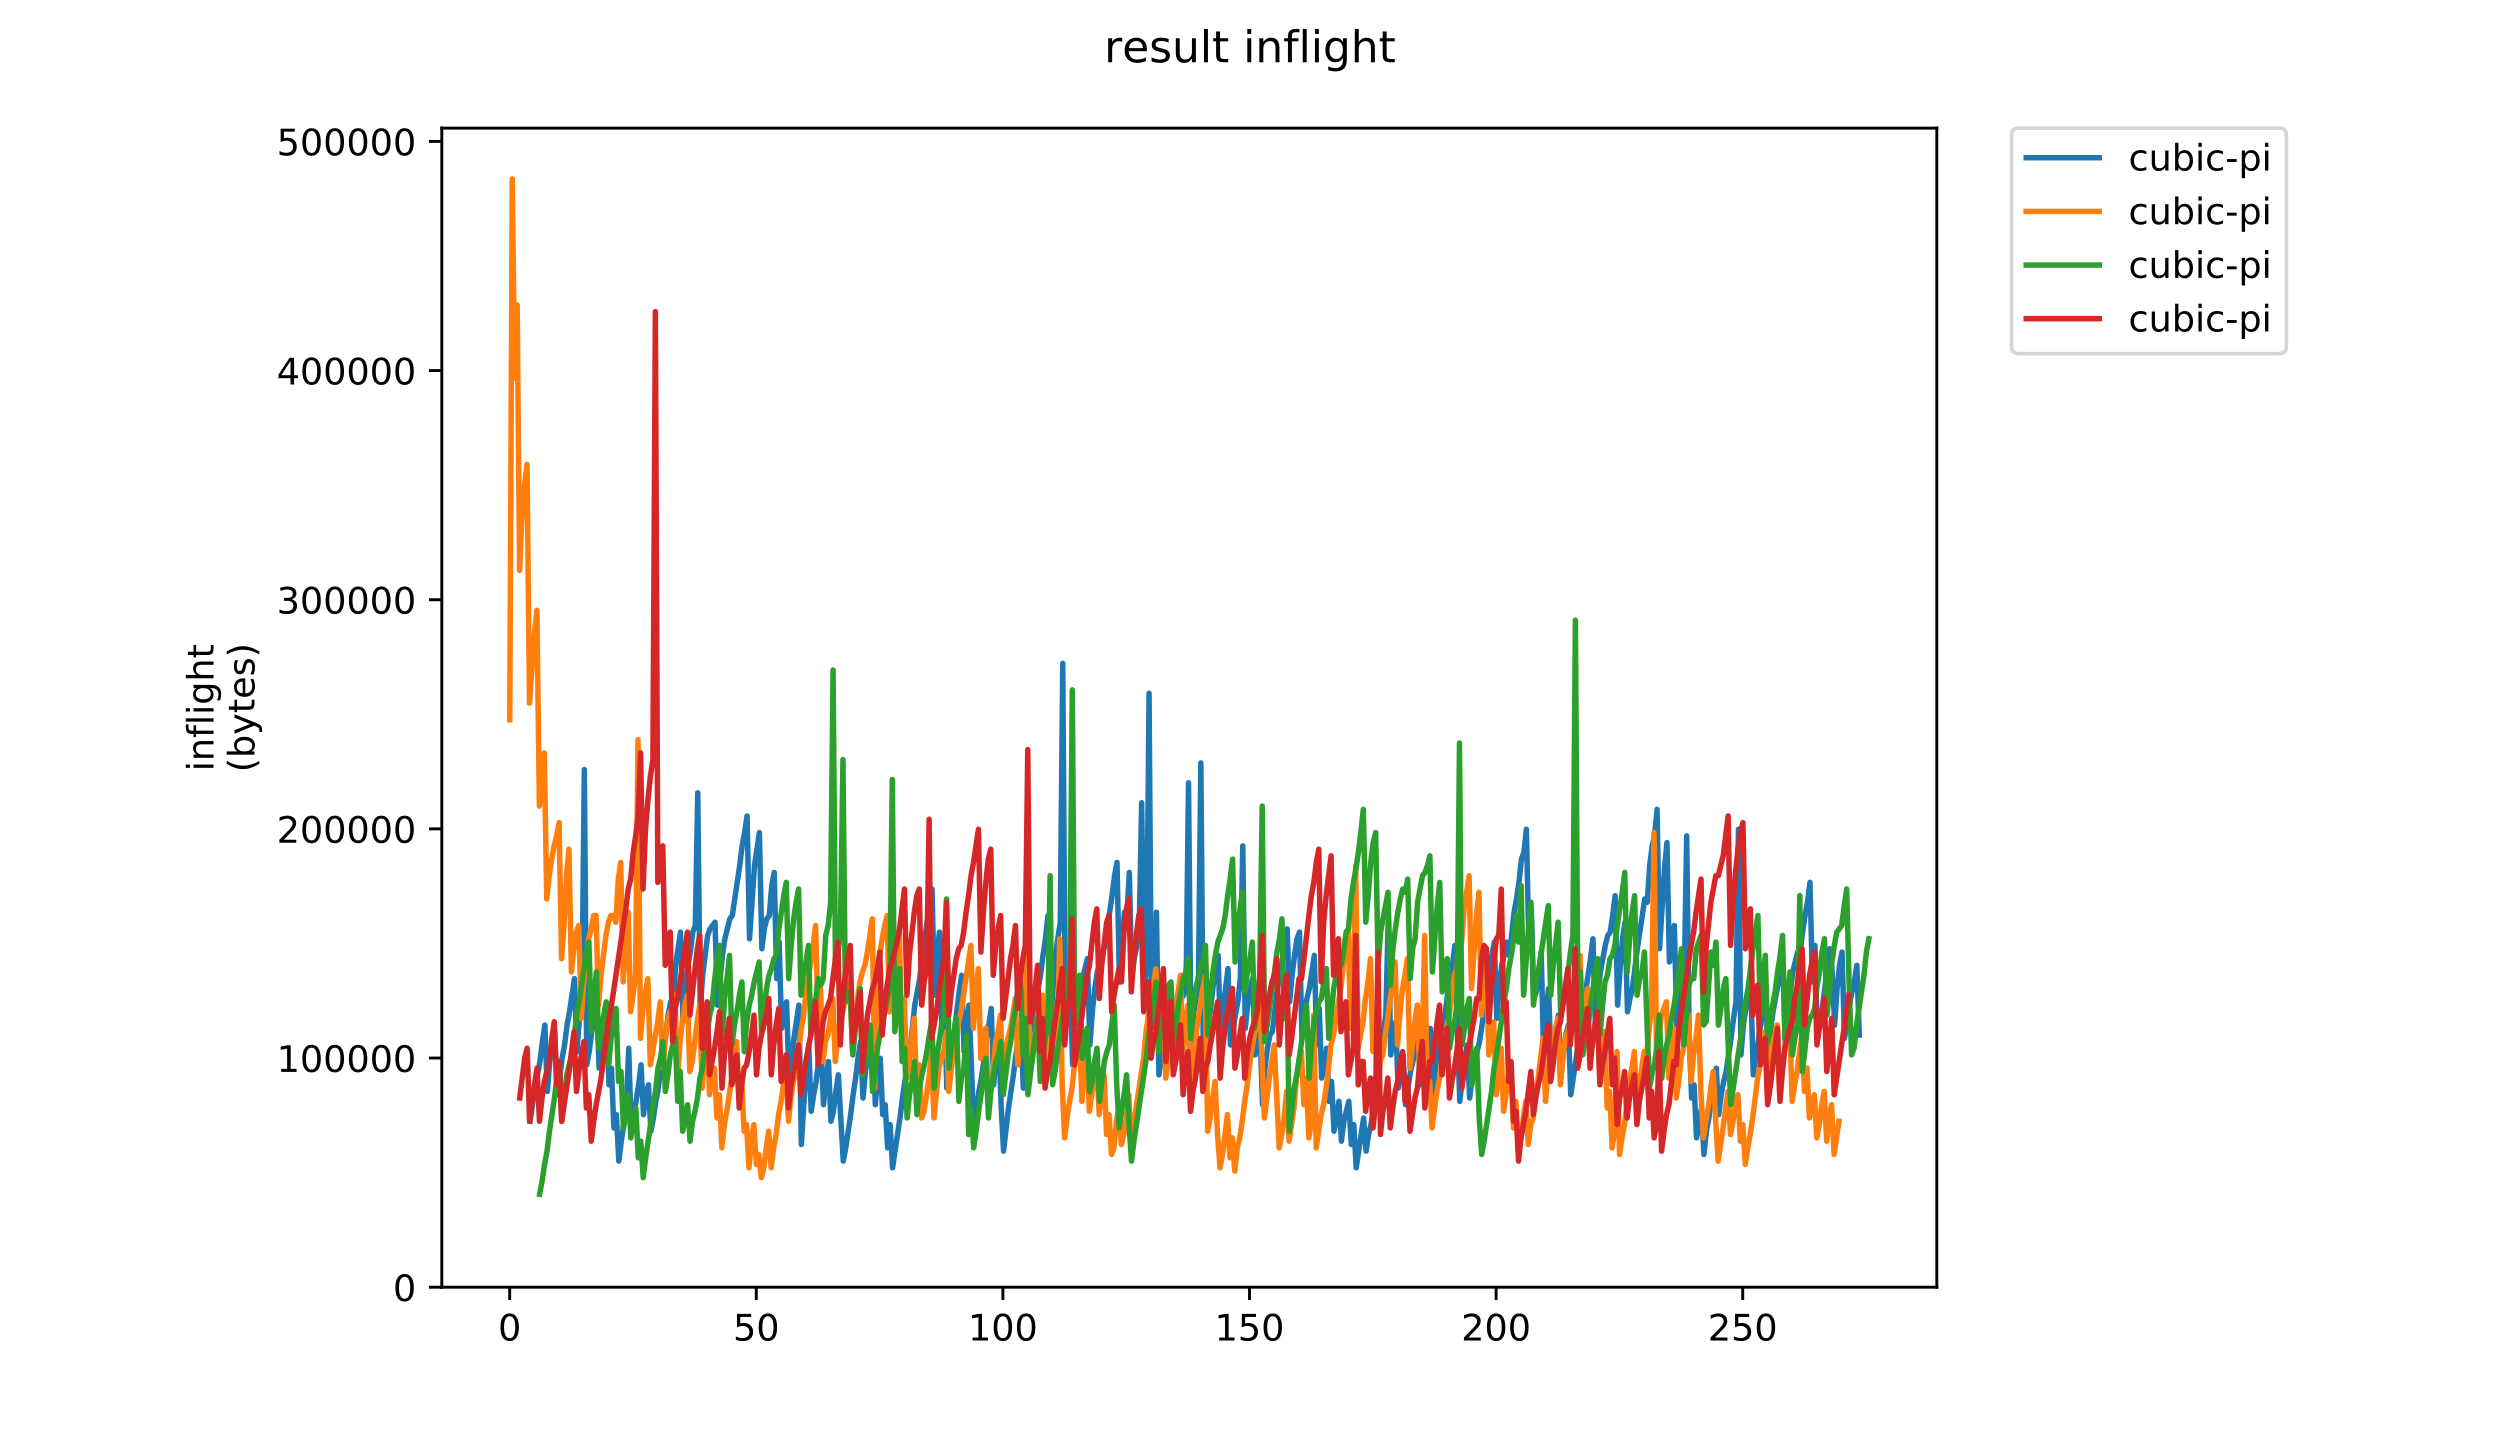 <?xml version="1.0" encoding="utf-8" standalone="no"?>
<!DOCTYPE svg PUBLIC "-//W3C//DTD SVG 1.1//EN"
  "http://www.w3.org/Graphics/SVG/1.1/DTD/svg11.dtd">
<!-- Created with matplotlib (https://matplotlib.org/) -->
<svg height="396pt" version="1.1" viewBox="0 0 684 396" width="684pt" xmlns="http://www.w3.org/2000/svg" xmlns:xlink="http://www.w3.org/1999/xlink">
 <defs>
  <style type="text/css">
*{stroke-linecap:butt;stroke-linejoin:round;}
  </style>
 </defs>
 <g id="figure_1">
  <g id="patch_1">
   <path d="M 0 396 
L 684 396 
L 684 0 
L 0 0 
z
" style="fill:#ffffff;"/>
  </g>
  <g id="axes_1">
   <g id="patch_2">
    <path d="M 120.879 352.174 
L 529.913 352.174 
L 529.913 35.062 
L 120.879 35.062 
z
" style="fill:#ffffff;"/>
   </g>
   <g id="matplotlib.axis_1">
    <g id="xtick_1">
     <g id="line2d_1">
      <defs>
       <path d="M 0 0 
L 0 3.5 
" id="me4e4a218f0" style="stroke:#000000;stroke-width:0.8;"/>
      </defs>
      <g>
       <use style="stroke:#000000;stroke-width:0.8;" x="139.445" xlink:href="#me4e4a218f0" y="352.174"/>
      </g>
     </g>
     <g id="text_1">
      <!-- 0 -->
      <defs>
       <path d="M 31.781 66.406 
Q 24.172 66.406 20.328 58.906 
Q 16.5 51.422 16.5 36.375 
Q 16.5 21.391 20.328 13.891 
Q 24.172 6.391 31.781 6.391 
Q 39.453 6.391 43.281 13.891 
Q 47.125 21.391 47.125 36.375 
Q 47.125 51.422 43.281 58.906 
Q 39.453 66.406 31.781 66.406 
z
M 31.781 74.219 
Q 44.047 74.219 50.516 64.516 
Q 56.984 54.828 56.984 36.375 
Q 56.984 17.969 50.516 8.266 
Q 44.047 -1.422 31.781 -1.422 
Q 19.531 -1.422 13.062 8.266 
Q 6.594 17.969 6.594 36.375 
Q 6.594 54.828 13.062 64.516 
Q 19.531 74.219 31.781 74.219 
z
" id="DejaVuSans-48"/>
      </defs>
      <g transform="translate(136.264 366.773)scale(0.1 -0.1)">
       <use xlink:href="#DejaVuSans-48"/>
      </g>
     </g>
    </g>
    <g id="xtick_2">
     <g id="line2d_2">
      <g>
       <use style="stroke:#000000;stroke-width:0.8;" x="206.918" xlink:href="#me4e4a218f0" y="352.174"/>
      </g>
     </g>
     <g id="text_2">
      <!-- 50 -->
      <defs>
       <path d="M 10.797 72.906 
L 49.516 72.906 
L 49.516 64.594 
L 19.828 64.594 
L 19.828 46.734 
Q 21.969 47.469 24.109 47.828 
Q 26.266 48.188 28.422 48.188 
Q 40.625 48.188 47.75 41.5 
Q 54.891 34.812 54.891 23.391 
Q 54.891 11.625 47.562 5.094 
Q 40.234 -1.422 26.906 -1.422 
Q 22.312 -1.422 17.547 -0.641 
Q 12.797 0.141 7.719 1.703 
L 7.719 11.625 
Q 12.109 9.234 16.797 8.062 
Q 21.484 6.891 26.703 6.891 
Q 35.156 6.891 40.078 11.328 
Q 45.016 15.766 45.016 23.391 
Q 45.016 31 40.078 35.438 
Q 35.156 39.891 26.703 39.891 
Q 22.75 39.891 18.812 39.016 
Q 14.891 38.141 10.797 36.281 
z
" id="DejaVuSans-53"/>
      </defs>
      <g transform="translate(200.556 366.773)scale(0.1 -0.1)">
       <use xlink:href="#DejaVuSans-53"/>
       <use x="63.623" xlink:href="#DejaVuSans-48"/>
      </g>
     </g>
    </g>
    <g id="xtick_3">
     <g id="line2d_3">
      <g>
       <use style="stroke:#000000;stroke-width:0.8;" x="274.392" xlink:href="#me4e4a218f0" y="352.174"/>
      </g>
     </g>
     <g id="text_3">
      <!-- 100 -->
      <defs>
       <path d="M 12.406 8.297 
L 28.516 8.297 
L 28.516 63.922 
L 10.984 60.406 
L 10.984 69.391 
L 28.422 72.906 
L 38.281 72.906 
L 38.281 8.297 
L 54.391 8.297 
L 54.391 0 
L 12.406 0 
z
" id="DejaVuSans-49"/>
      </defs>
      <g transform="translate(264.848 366.773)scale(0.1 -0.1)">
       <use xlink:href="#DejaVuSans-49"/>
       <use x="63.623" xlink:href="#DejaVuSans-48"/>
       <use x="127.246" xlink:href="#DejaVuSans-48"/>
      </g>
     </g>
    </g>
    <g id="xtick_4">
     <g id="line2d_4">
      <g>
       <use style="stroke:#000000;stroke-width:0.8;" x="341.865" xlink:href="#me4e4a218f0" y="352.174"/>
      </g>
     </g>
     <g id="text_4">
      <!-- 150 -->
      <g transform="translate(332.321 366.773)scale(0.1 -0.1)">
       <use xlink:href="#DejaVuSans-49"/>
       <use x="63.623" xlink:href="#DejaVuSans-53"/>
       <use x="127.246" xlink:href="#DejaVuSans-48"/>
      </g>
     </g>
    </g>
    <g id="xtick_5">
     <g id="line2d_5">
      <g>
       <use style="stroke:#000000;stroke-width:0.8;" x="409.338" xlink:href="#me4e4a218f0" y="352.174"/>
      </g>
     </g>
     <g id="text_5">
      <!-- 200 -->
      <defs>
       <path d="M 19.188 8.297 
L 53.609 8.297 
L 53.609 0 
L 7.328 0 
L 7.328 8.297 
Q 12.938 14.109 22.625 23.891 
Q 32.328 33.688 34.812 36.531 
Q 39.547 41.844 41.422 45.531 
Q 43.312 49.219 43.312 52.781 
Q 43.312 58.594 39.234 62.25 
Q 35.156 65.922 28.609 65.922 
Q 23.969 65.922 18.812 64.312 
Q 13.672 62.703 7.812 59.422 
L 7.812 69.391 
Q 13.766 71.781 18.938 73 
Q 24.125 74.219 28.422 74.219 
Q 39.75 74.219 46.484 68.547 
Q 53.219 62.891 53.219 53.422 
Q 53.219 48.922 51.531 44.891 
Q 49.859 40.875 45.406 35.406 
Q 44.188 33.984 37.641 27.219 
Q 31.109 20.453 19.188 8.297 
z
" id="DejaVuSans-50"/>
      </defs>
      <g transform="translate(399.794 366.773)scale(0.1 -0.1)">
       <use xlink:href="#DejaVuSans-50"/>
       <use x="63.623" xlink:href="#DejaVuSans-48"/>
       <use x="127.246" xlink:href="#DejaVuSans-48"/>
      </g>
     </g>
    </g>
    <g id="xtick_6">
     <g id="line2d_6">
      <g>
       <use style="stroke:#000000;stroke-width:0.8;" x="476.811" xlink:href="#me4e4a218f0" y="352.174"/>
      </g>
     </g>
     <g id="text_6">
      <!-- 250 -->
      <g transform="translate(467.267 366.773)scale(0.1 -0.1)">
       <use xlink:href="#DejaVuSans-50"/>
       <use x="63.623" xlink:href="#DejaVuSans-53"/>
       <use x="127.246" xlink:href="#DejaVuSans-48"/>
      </g>
     </g>
    </g>
   </g>
   <g id="matplotlib.axis_2">
    <g id="ytick_1">
     <g id="line2d_7">
      <defs>
       <path d="M 0 0 
L -3.5 0 
" id="mb5f53678ff" style="stroke:#000000;stroke-width:0.8;"/>
      </defs>
      <g>
       <use style="stroke:#000000;stroke-width:0.8;" x="120.879" xlink:href="#mb5f53678ff" y="352.174"/>
      </g>
     </g>
     <g id="text_7">
      <!-- 0 -->
      <g transform="translate(107.516 355.973)scale(0.1 -0.1)">
       <use xlink:href="#DejaVuSans-48"/>
      </g>
     </g>
    </g>
    <g id="ytick_2">
     <g id="line2d_8">
      <g>
       <use style="stroke:#000000;stroke-width:0.8;" x="120.879" xlink:href="#mb5f53678ff" y="289.477"/>
      </g>
     </g>
     <g id="text_8">
      <!-- 100000 -->
      <g transform="translate(75.704 293.277)scale(0.1 -0.1)">
       <use xlink:href="#DejaVuSans-49"/>
       <use x="63.623" xlink:href="#DejaVuSans-48"/>
       <use x="127.246" xlink:href="#DejaVuSans-48"/>
       <use x="190.869" xlink:href="#DejaVuSans-48"/>
       <use x="254.492" xlink:href="#DejaVuSans-48"/>
       <use x="318.115" xlink:href="#DejaVuSans-48"/>
      </g>
     </g>
    </g>
    <g id="ytick_3">
     <g id="line2d_9">
      <g>
       <use style="stroke:#000000;stroke-width:0.8;" x="120.879" xlink:href="#mb5f53678ff" y="226.781"/>
      </g>
     </g>
     <g id="text_9">
      <!-- 200000 -->
      <g transform="translate(75.704 230.58)scale(0.1 -0.1)">
       <use xlink:href="#DejaVuSans-50"/>
       <use x="63.623" xlink:href="#DejaVuSans-48"/>
       <use x="127.246" xlink:href="#DejaVuSans-48"/>
       <use x="190.869" xlink:href="#DejaVuSans-48"/>
       <use x="254.492" xlink:href="#DejaVuSans-48"/>
       <use x="318.115" xlink:href="#DejaVuSans-48"/>
      </g>
     </g>
    </g>
    <g id="ytick_4">
     <g id="line2d_10">
      <g>
       <use style="stroke:#000000;stroke-width:0.8;" x="120.879" xlink:href="#mb5f53678ff" y="164.084"/>
      </g>
     </g>
     <g id="text_10">
      <!-- 300000 -->
      <defs>
       <path d="M 40.578 39.312 
Q 47.656 37.797 51.625 33 
Q 55.609 28.219 55.609 21.188 
Q 55.609 10.406 48.188 4.484 
Q 40.766 -1.422 27.094 -1.422 
Q 22.516 -1.422 17.656 -0.516 
Q 12.797 0.391 7.625 2.203 
L 7.625 11.719 
Q 11.719 9.328 16.594 8.109 
Q 21.484 6.891 26.812 6.891 
Q 36.078 6.891 40.938 10.547 
Q 45.797 14.203 45.797 21.188 
Q 45.797 27.641 41.281 31.266 
Q 36.766 34.906 28.719 34.906 
L 20.219 34.906 
L 20.219 43.016 
L 29.109 43.016 
Q 36.375 43.016 40.234 45.922 
Q 44.094 48.828 44.094 54.297 
Q 44.094 59.906 40.109 62.906 
Q 36.141 65.922 28.719 65.922 
Q 24.656 65.922 20.016 65.031 
Q 15.375 64.156 9.812 62.312 
L 9.812 71.094 
Q 15.438 72.656 20.344 73.438 
Q 25.25 74.219 29.594 74.219 
Q 40.828 74.219 47.359 69.109 
Q 53.906 64.016 53.906 55.328 
Q 53.906 49.266 50.438 45.094 
Q 46.969 40.922 40.578 39.312 
z
" id="DejaVuSans-51"/>
      </defs>
      <g transform="translate(75.704 167.883)scale(0.1 -0.1)">
       <use xlink:href="#DejaVuSans-51"/>
       <use x="63.623" xlink:href="#DejaVuSans-48"/>
       <use x="127.246" xlink:href="#DejaVuSans-48"/>
       <use x="190.869" xlink:href="#DejaVuSans-48"/>
       <use x="254.492" xlink:href="#DejaVuSans-48"/>
       <use x="318.115" xlink:href="#DejaVuSans-48"/>
      </g>
     </g>
    </g>
    <g id="ytick_5">
     <g id="line2d_11">
      <g>
       <use style="stroke:#000000;stroke-width:0.8;" x="120.879" xlink:href="#mb5f53678ff" y="101.387"/>
      </g>
     </g>
     <g id="text_11">
      <!-- 400000 -->
      <defs>
       <path d="M 37.797 64.312 
L 12.891 25.391 
L 37.797 25.391 
z
M 35.203 72.906 
L 47.609 72.906 
L 47.609 25.391 
L 58.016 25.391 
L 58.016 17.188 
L 47.609 17.188 
L 47.609 0 
L 37.797 0 
L 37.797 17.188 
L 4.891 17.188 
L 4.891 26.703 
z
" id="DejaVuSans-52"/>
      </defs>
      <g transform="translate(75.704 105.186)scale(0.1 -0.1)">
       <use xlink:href="#DejaVuSans-52"/>
       <use x="63.623" xlink:href="#DejaVuSans-48"/>
       <use x="127.246" xlink:href="#DejaVuSans-48"/>
       <use x="190.869" xlink:href="#DejaVuSans-48"/>
       <use x="254.492" xlink:href="#DejaVuSans-48"/>
       <use x="318.115" xlink:href="#DejaVuSans-48"/>
      </g>
     </g>
    </g>
    <g id="ytick_6">
     <g id="line2d_12">
      <g>
       <use style="stroke:#000000;stroke-width:0.8;" x="120.879" xlink:href="#mb5f53678ff" y="38.69"/>
      </g>
     </g>
     <g id="text_12">
      <!-- 500000 -->
      <g transform="translate(75.704 42.49)scale(0.1 -0.1)">
       <use xlink:href="#DejaVuSans-53"/>
       <use x="63.623" xlink:href="#DejaVuSans-48"/>
       <use x="127.246" xlink:href="#DejaVuSans-48"/>
       <use x="190.869" xlink:href="#DejaVuSans-48"/>
       <use x="254.492" xlink:href="#DejaVuSans-48"/>
       <use x="318.115" xlink:href="#DejaVuSans-48"/>
      </g>
     </g>
    </g>
    <g id="text_13">
     <!-- inflight -->
     <defs>
      <path d="M 9.422 54.688 
L 18.406 54.688 
L 18.406 0 
L 9.422 0 
z
M 9.422 75.984 
L 18.406 75.984 
L 18.406 64.594 
L 9.422 64.594 
z
" id="DejaVuSans-105"/>
      <path d="M 54.891 33.016 
L 54.891 0 
L 45.906 0 
L 45.906 32.719 
Q 45.906 40.484 42.875 44.328 
Q 39.844 48.188 33.797 48.188 
Q 26.516 48.188 22.312 43.547 
Q 18.109 38.922 18.109 30.906 
L 18.109 0 
L 9.078 0 
L 9.078 54.688 
L 18.109 54.688 
L 18.109 46.188 
Q 21.344 51.125 25.703 53.562 
Q 30.078 56 35.797 56 
Q 45.219 56 50.047 50.172 
Q 54.891 44.344 54.891 33.016 
z
" id="DejaVuSans-110"/>
      <path d="M 37.109 75.984 
L 37.109 68.5 
L 28.516 68.5 
Q 23.688 68.5 21.797 66.547 
Q 19.922 64.594 19.922 59.516 
L 19.922 54.688 
L 34.719 54.688 
L 34.719 47.703 
L 19.922 47.703 
L 19.922 0 
L 10.891 0 
L 10.891 47.703 
L 2.297 47.703 
L 2.297 54.688 
L 10.891 54.688 
L 10.891 58.5 
Q 10.891 67.625 15.141 71.797 
Q 19.391 75.984 28.609 75.984 
z
" id="DejaVuSans-102"/>
      <path d="M 9.422 75.984 
L 18.406 75.984 
L 18.406 0 
L 9.422 0 
z
" id="DejaVuSans-108"/>
      <path d="M 45.406 27.984 
Q 45.406 37.75 41.375 43.109 
Q 37.359 48.484 30.078 48.484 
Q 22.859 48.484 18.828 43.109 
Q 14.797 37.75 14.797 27.984 
Q 14.797 18.266 18.828 12.891 
Q 22.859 7.516 30.078 7.516 
Q 37.359 7.516 41.375 12.891 
Q 45.406 18.266 45.406 27.984 
z
M 54.391 6.781 
Q 54.391 -7.172 48.188 -13.984 
Q 42 -20.797 29.203 -20.797 
Q 24.469 -20.797 20.266 -20.094 
Q 16.062 -19.391 12.109 -17.922 
L 12.109 -9.188 
Q 16.062 -11.328 19.922 -12.344 
Q 23.781 -13.375 27.781 -13.375 
Q 36.625 -13.375 41.016 -8.766 
Q 45.406 -4.156 45.406 5.172 
L 45.406 9.625 
Q 42.625 4.781 38.281 2.391 
Q 33.938 0 27.875 0 
Q 17.828 0 11.672 7.656 
Q 5.516 15.328 5.516 27.984 
Q 5.516 40.672 11.672 48.328 
Q 17.828 56 27.875 56 
Q 33.938 56 38.281 53.609 
Q 42.625 51.219 45.406 46.391 
L 45.406 54.688 
L 54.391 54.688 
z
" id="DejaVuSans-103"/>
      <path d="M 54.891 33.016 
L 54.891 0 
L 45.906 0 
L 45.906 32.719 
Q 45.906 40.484 42.875 44.328 
Q 39.844 48.188 33.797 48.188 
Q 26.516 48.188 22.312 43.547 
Q 18.109 38.922 18.109 30.906 
L 18.109 0 
L 9.078 0 
L 9.078 75.984 
L 18.109 75.984 
L 18.109 46.188 
Q 21.344 51.125 25.703 53.562 
Q 30.078 56 35.797 56 
Q 45.219 56 50.047 50.172 
Q 54.891 44.344 54.891 33.016 
z
" id="DejaVuSans-104"/>
      <path d="M 18.312 70.219 
L 18.312 54.688 
L 36.812 54.688 
L 36.812 47.703 
L 18.312 47.703 
L 18.312 18.016 
Q 18.312 11.328 20.141 9.422 
Q 21.969 7.516 27.594 7.516 
L 36.812 7.516 
L 36.812 0 
L 27.594 0 
Q 17.188 0 13.234 3.875 
Q 9.281 7.766 9.281 18.016 
L 9.281 47.703 
L 2.688 47.703 
L 2.688 54.688 
L 9.281 54.688 
L 9.281 70.219 
z
" id="DejaVuSans-116"/>
     </defs>
     <g transform="translate(58.426 211.018)rotate(-90)scale(0.1 -0.1)">
      <use xlink:href="#DejaVuSans-105"/>
      <use x="27.783" xlink:href="#DejaVuSans-110"/>
      <use x="91.162" xlink:href="#DejaVuSans-102"/>
      <use x="126.367" xlink:href="#DejaVuSans-108"/>
      <use x="154.15" xlink:href="#DejaVuSans-105"/>
      <use x="181.934" xlink:href="#DejaVuSans-103"/>
      <use x="245.41" xlink:href="#DejaVuSans-104"/>
      <use x="308.789" xlink:href="#DejaVuSans-116"/>
     </g>
     <!-- (bytes) -->
     <defs>
      <path d="M 31 75.875 
Q 24.469 64.656 21.281 53.656 
Q 18.109 42.672 18.109 31.391 
Q 18.109 20.125 21.312 9.062 
Q 24.516 -2 31 -13.188 
L 23.188 -13.188 
Q 15.875 -1.703 12.234 9.375 
Q 8.594 20.453 8.594 31.391 
Q 8.594 42.281 12.203 53.312 
Q 15.828 64.359 23.188 75.875 
z
" id="DejaVuSans-40"/>
      <path d="M 48.688 27.297 
Q 48.688 37.203 44.609 42.844 
Q 40.531 48.484 33.406 48.484 
Q 26.266 48.484 22.188 42.844 
Q 18.109 37.203 18.109 27.297 
Q 18.109 17.391 22.188 11.75 
Q 26.266 6.109 33.406 6.109 
Q 40.531 6.109 44.609 11.75 
Q 48.688 17.391 48.688 27.297 
z
M 18.109 46.391 
Q 20.953 51.266 25.266 53.625 
Q 29.594 56 35.594 56 
Q 45.562 56 51.781 48.094 
Q 58.016 40.188 58.016 27.297 
Q 58.016 14.406 51.781 6.484 
Q 45.562 -1.422 35.594 -1.422 
Q 29.594 -1.422 25.266 0.953 
Q 20.953 3.328 18.109 8.203 
L 18.109 0 
L 9.078 0 
L 9.078 75.984 
L 18.109 75.984 
z
" id="DejaVuSans-98"/>
      <path d="M 32.172 -5.078 
Q 28.375 -14.844 24.75 -17.812 
Q 21.141 -20.797 15.094 -20.797 
L 7.906 -20.797 
L 7.906 -13.281 
L 13.188 -13.281 
Q 16.891 -13.281 18.938 -11.516 
Q 21 -9.766 23.484 -3.219 
L 25.094 0.875 
L 2.984 54.688 
L 12.5 54.688 
L 29.594 11.922 
L 46.688 54.688 
L 56.203 54.688 
z
" id="DejaVuSans-121"/>
      <path d="M 56.203 29.594 
L 56.203 25.203 
L 14.891 25.203 
Q 15.484 15.922 20.484 11.062 
Q 25.484 6.203 34.422 6.203 
Q 39.594 6.203 44.453 7.469 
Q 49.312 8.734 54.109 11.281 
L 54.109 2.781 
Q 49.266 0.734 44.188 -0.344 
Q 39.109 -1.422 33.891 -1.422 
Q 20.797 -1.422 13.156 6.188 
Q 5.516 13.812 5.516 26.812 
Q 5.516 40.234 12.766 48.109 
Q 20.016 56 32.328 56 
Q 43.359 56 49.781 48.891 
Q 56.203 41.797 56.203 29.594 
z
M 47.219 32.234 
Q 47.125 39.594 43.094 43.984 
Q 39.062 48.391 32.422 48.391 
Q 24.906 48.391 20.391 44.141 
Q 15.875 39.891 15.188 32.172 
z
" id="DejaVuSans-101"/>
      <path d="M 44.281 53.078 
L 44.281 44.578 
Q 40.484 46.531 36.375 47.5 
Q 32.281 48.484 27.875 48.484 
Q 21.188 48.484 17.844 46.438 
Q 14.5 44.391 14.5 40.281 
Q 14.5 37.156 16.891 35.375 
Q 19.281 33.594 26.516 31.984 
L 29.594 31.297 
Q 39.156 29.25 43.188 25.516 
Q 47.219 21.781 47.219 15.094 
Q 47.219 7.469 41.188 3.016 
Q 35.156 -1.422 24.609 -1.422 
Q 20.219 -1.422 15.453 -0.562 
Q 10.688 0.297 5.422 2 
L 5.422 11.281 
Q 10.406 8.688 15.234 7.391 
Q 20.062 6.109 24.812 6.109 
Q 31.156 6.109 34.562 8.281 
Q 37.984 10.453 37.984 14.406 
Q 37.984 18.062 35.516 20.016 
Q 33.062 21.969 24.703 23.781 
L 21.578 24.516 
Q 13.234 26.266 9.516 29.906 
Q 5.812 33.547 5.812 39.891 
Q 5.812 47.609 11.281 51.797 
Q 16.75 56 26.812 56 
Q 31.781 56 36.172 55.266 
Q 40.578 54.547 44.281 53.078 
z
" id="DejaVuSans-115"/>
      <path d="M 8.016 75.875 
L 15.828 75.875 
Q 23.141 64.359 26.781 53.312 
Q 30.422 42.281 30.422 31.391 
Q 30.422 20.453 26.781 9.375 
Q 23.141 -1.703 15.828 -13.188 
L 8.016 -13.188 
Q 14.5 -2 17.703 9.062 
Q 20.906 20.125 20.906 31.391 
Q 20.906 42.672 17.703 53.656 
Q 14.5 64.656 8.016 75.875 
z
" id="DejaVuSans-41"/>
     </defs>
     <g transform="translate(69.624 211.295)rotate(-90)scale(0.1 -0.1)">
      <use xlink:href="#DejaVuSans-40"/>
      <use x="39.014" xlink:href="#DejaVuSans-98"/>
      <use x="102.49" xlink:href="#DejaVuSans-121"/>
      <use x="161.67" xlink:href="#DejaVuSans-116"/>
      <use x="200.879" xlink:href="#DejaVuSans-101"/>
      <use x="262.402" xlink:href="#DejaVuSans-115"/>
      <use x="314.502" xlink:href="#DejaVuSans-41"/>
     </g>
    </g>
   </g>
   <g id="line2d_13">
    <path clip-path="url(#p6dcd411d13)" d="M 145.024 306.782 
L 146.374 297.703 
L 147.723 290.44 
L 148.398 284.993 
L 149.072 280.454 
L 149.747 298.611 
L 150.422 290.44 
L 151.097 285.901 
L 151.771 282.27 
L 152.446 299.519 
L 153.121 294.98 
L 153.796 289.533 
L 154.47 285.901 
L 155.145 280.454 
L 155.82 276.823 
L 157.169 267.744 
L 157.844 287.717 
L 158.519 278.638 
L 159.193 274.099 
L 159.868 210.55 
L 160.543 291.348 
L 161.218 287.717 
L 161.892 282.27 
L 162.567 278.638 
L 163.242 274.099 
L 163.917 292.256 
L 164.591 284.993 
L 165.266 281.362 
L 165.941 276.823 
L 166.615 296.795 
L 167.29 292.256 
L 167.965 308.597 
L 168.64 304.966 
L 169.314 317.676 
L 169.989 312.229 
L 171.339 303.15 
L 172.013 286.809 
L 172.688 308.597 
L 174.038 301.335 
L 174.712 296.795 
L 175.387 291.348 
L 176.062 304.966 
L 176.736 299.519 
L 177.411 296.795 
L 178.086 309.505 
L 178.761 305.874 
L 179.435 301.335 
L 180.11 297.703 
L 180.785 292.256 
L 182.134 283.178 
L 182.809 277.731 
L 183.484 274.099 
L 184.158 276.823 
L 184.833 264.113 
L 186.183 255.034 
L 186.857 279.546 
L 188.207 264.113 
L 188.882 260.481 
L 189.556 255.034 
L 190.231 253.219 
L 190.906 216.905 
L 191.581 275.915 
L 192.255 266.836 
L 193.605 255.942 
L 194.279 254.126 
L 195.629 252.311 
L 196.304 275.007 
L 197.653 261.389 
L 198.328 256.85 
L 199.677 251.403 
L 200.352 250.495 
L 202.376 236.877 
L 203.051 231.43 
L 203.726 227.799 
L 204.4 223.26 
L 205.075 256.85 
L 206.425 236.877 
L 207.774 227.799 
L 208.449 259.574 
L 209.124 254.126 
L 209.798 251.403 
L 210.473 250.495 
L 211.148 242.324 
L 211.822 238.693 
L 212.497 267.744 
L 213.172 257.758 
L 213.847 281.362 
L 214.521 276.823 
L 215.196 274.099 
L 215.871 294.98 
L 217.22 284.085 
L 218.57 275.007 
L 219.244 313.137 
L 219.919 302.242 
L 220.594 293.164 
L 221.269 285.901 
L 221.943 304.058 
L 222.618 299.519 
L 223.293 295.888 
L 223.968 290.44 
L 224.642 286.809 
L 225.317 302.242 
L 225.992 294.98 
L 226.667 290.44 
L 227.341 306.782 
L 228.016 304.058 
L 228.691 298.611 
L 229.365 294.072 
L 230.715 317.676 
L 231.39 314.045 
L 232.739 304.966 
L 233.414 299.519 
L 234.089 294.98 
L 234.763 289.533 
L 235.438 284.993 
L 236.113 300.427 
L 236.787 293.164 
L 237.462 288.625 
L 238.137 285.901 
L 238.812 284.085 
L 239.486 302.242 
L 240.161 294.072 
L 240.836 289.533 
L 241.511 304.966 
L 242.185 302.242 
L 242.86 314.045 
L 243.535 307.69 
L 244.209 319.492 
L 246.234 305.874 
L 246.908 300.427 
L 248.258 291.348 
L 248.933 287.717 
L 250.282 275.007 
L 251.632 267.744 
L 252.981 256.85 
L 253.656 252.311 
L 254.33 248.679 
L 255.005 243.232 
L 255.68 272.283 
L 256.355 261.389 
L 257.029 255.034 
L 257.704 281.362 
L 258.379 275.007 
L 259.054 297.703 
L 259.728 290.44 
L 260.403 286.809 
L 261.078 282.27 
L 262.427 271.376 
L 263.102 266.836 
L 263.777 287.717 
L 264.451 280.454 
L 265.126 275.007 
L 266.476 309.505 
L 267.825 298.611 
L 268.5 294.98 
L 269.175 290.44 
L 269.849 284.085 
L 270.524 280.454 
L 271.199 275.915 
L 271.873 296.795 
L 272.548 287.717 
L 273.223 283.178 
L 273.898 302.242 
L 274.572 314.952 
L 275.922 303.15 
L 277.271 294.072 
L 277.946 288.625 
L 278.621 284.993 
L 279.295 280.454 
L 279.97 297.703 
L 280.645 290.44 
L 281.32 284.993 
L 281.994 281.362 
L 282.669 281.362 
L 283.344 274.099 
L 284.693 266.836 
L 285.368 261.389 
L 286.043 256.85 
L 286.718 250.495 
L 287.392 279.546 
L 288.067 271.376 
L 288.742 261.389 
L 290.091 252.311 
L 290.766 181.499 
L 291.441 275.007 
L 292.79 267.744 
L 293.465 291.348 
L 294.14 281.362 
L 294.814 275.007 
L 296.164 267.744 
L 297.513 262.297 
L 298.188 285.901 
L 298.863 276.823 
L 299.537 270.468 
L 300.212 265.929 
L 300.887 264.113 
L 302.236 258.666 
L 304.261 245.048 
L 304.935 239.601 
L 305.61 235.969 
L 306.285 268.652 
L 307.634 249.587 
L 308.309 250.495 
L 308.984 238.693 
L 309.658 267.744 
L 310.333 262.297 
L 311.008 258.666 
L 311.683 254.126 
L 312.357 219.628 
L 313.032 270.468 
L 313.707 264.113 
L 314.381 189.669 
L 315.056 281.362 
L 315.731 276.823 
L 316.406 249.587 
L 317.08 294.072 
L 317.755 289.533 
L 318.43 285.901 
L 319.105 280.454 
L 319.779 275.915 
L 320.454 270.468 
L 321.129 291.348 
L 322.478 277.731 
L 323.153 273.191 
L 323.828 272.283 
L 324.502 270.468 
L 325.177 214.181 
L 325.852 284.993 
L 326.527 277.731 
L 327.201 273.191 
L 327.876 269.56 
L 328.551 208.734 
L 329.226 288.625 
L 329.9 284.993 
L 330.575 279.546 
L 331.25 275.915 
L 331.924 269.56 
L 332.599 265.929 
L 333.274 261.389 
L 333.949 284.085 
L 334.623 275.915 
L 335.973 265.021 
L 336.648 285.901 
L 337.322 282.27 
L 337.997 277.731 
L 338.672 274.099 
L 339.347 267.744 
L 340.021 231.43 
L 340.696 281.362 
L 341.371 275.007 
L 342.045 270.468 
L 342.72 267.744 
L 343.395 288.625 
L 344.07 284.993 
L 344.744 282.27 
L 345.419 302.242 
L 346.094 292.256 
L 346.769 286.809 
L 347.443 283.178 
L 348.118 282.27 
L 349.467 270.468 
L 350.817 263.205 
L 351.492 257.758 
L 352.166 254.126 
L 352.841 274.099 
L 353.516 266.836 
L 354.191 261.389 
L 354.865 256.85 
L 355.54 255.034 
L 356.215 284.085 
L 357.564 273.191 
L 358.239 270.468 
L 359.588 261.389 
L 360.263 285.901 
L 360.938 275.915 
L 361.613 294.98 
L 362.287 292.256 
L 362.962 286.809 
L 363.637 301.335 
L 364.312 295.888 
L 364.986 309.505 
L 365.661 305.874 
L 366.336 301.335 
L 367.01 312.229 
L 367.685 306.782 
L 369.035 301.335 
L 369.709 313.137 
L 370.384 307.69 
L 371.059 319.492 
L 373.083 305.874 
L 373.758 314.952 
L 374.433 310.413 
L 375.107 307.69 
L 376.457 298.611 
L 378.481 282.27 
L 379.156 277.731 
L 379.83 251.403 
L 380.505 288.625 
L 381.18 283.178 
L 381.855 279.546 
L 382.529 297.703 
L 383.204 294.072 
L 383.879 288.625 
L 384.553 302.242 
L 385.903 293.164 
L 386.578 290.44 
L 387.252 286.809 
L 387.927 281.362 
L 388.602 296.795 
L 389.951 285.901 
L 390.626 283.178 
L 391.301 281.362 
L 391.975 301.335 
L 392.65 293.164 
L 393.325 287.717 
L 394 284.085 
L 394.674 279.546 
L 395.349 277.731 
L 396.024 272.283 
L 396.699 267.744 
L 397.373 264.113 
L 398.048 258.666 
L 398.723 282.27 
L 399.398 301.335 
L 400.747 289.533 
L 401.422 285.901 
L 402.096 300.427 
L 402.771 294.98 
L 404.121 287.717 
L 404.795 284.993 
L 406.82 271.376 
L 407.494 265.929 
L 408.169 261.389 
L 408.844 257.758 
L 409.518 278.638 
L 410.193 269.56 
L 410.868 264.113 
L 411.543 261.389 
L 412.217 257.758 
L 412.892 261.389 
L 413.567 255.942 
L 414.242 249.587 
L 414.916 245.956 
L 415.591 241.417 
L 416.266 235.062 
L 416.941 233.246 
L 417.615 226.891 
L 418.29 257.758 
L 418.965 248.679 
L 419.639 273.191 
L 420.314 271.376 
L 421.664 260.481 
L 422.338 288.625 
L 423.013 276.823 
L 423.688 270.468 
L 424.363 290.44 
L 425.037 286.809 
L 426.387 277.731 
L 427.061 294.98 
L 427.736 287.717 
L 428.411 283.178 
L 429.086 280.454 
L 429.76 299.519 
L 432.459 281.362 
L 433.134 275.915 
L 435.158 262.297 
L 435.833 256.85 
L 436.508 281.362 
L 437.182 272.283 
L 437.857 265.929 
L 439.207 258.666 
L 439.881 255.942 
L 440.556 255.034 
L 441.231 250.495 
L 441.906 245.048 
L 442.58 275.007 
L 443.255 265.021 
L 443.93 256.85 
L 444.604 252.311 
L 445.279 276.823 
L 445.954 273.191 
L 446.629 270.468 
L 447.978 259.574 
L 450.002 245.956 
L 450.677 246.864 
L 451.352 236.877 
L 452.027 231.43 
L 452.701 228.707 
L 453.376 221.444 
L 454.051 259.574 
L 455.4 237.785 
L 456.075 230.522 
L 456.75 263.205 
L 457.424 256.85 
L 458.099 253.219 
L 458.774 280.454 
L 459.449 275.915 
L 460.123 270.468 
L 460.798 268.652 
L 461.473 228.707 
L 462.147 282.27 
L 462.822 300.427 
L 463.497 296.795 
L 464.172 311.321 
L 464.846 307.69 
L 465.521 303.15 
L 466.196 315.86 
L 466.871 309.505 
L 467.545 305.874 
L 469.57 292.256 
L 470.244 304.966 
L 470.919 299.519 
L 471.594 295.888 
L 472.268 293.164 
L 473.618 284.085 
L 474.293 278.638 
L 474.967 274.099 
L 475.642 226.891 
L 476.317 288.625 
L 476.992 280.454 
L 477.666 275.915 
L 478.341 274.099 
L 479.016 269.56 
L 479.69 294.072 
L 480.365 288.625 
L 481.04 284.993 
L 482.389 275.915 
L 483.064 270.468 
L 483.739 289.533 
L 484.414 282.27 
L 485.088 276.823 
L 486.438 269.56 
L 487.113 267.744 
L 487.787 262.297 
L 488.462 286.809 
L 489.137 277.731 
L 490.486 265.929 
L 491.836 260.481 
L 492.51 260.481 
L 493.185 255.034 
L 493.86 250.495 
L 494.535 246.864 
L 495.209 241.417 
L 495.884 268.652 
L 496.559 258.666 
L 497.233 284.085 
L 497.908 278.638 
L 498.583 275.915 
L 500.607 259.574 
L 501.282 265.929 
L 501.957 280.454 
L 502.631 270.468 
L 503.306 264.113 
L 503.981 260.481 
L 504.656 284.085 
L 506.005 275.007 
L 506.68 271.376 
L 507.354 268.652 
L 508.029 264.113 
L 508.704 283.178 
L 508.704 283.178 
" style="fill:none;stroke:#1f77b4;stroke-linecap:square;stroke-width:1.5;"/>
   </g>
   <g id="line2d_14">
    <path clip-path="url(#p6dcd411d13)" d="M 139.471 196.932 
L 140.146 48.953 
L 140.821 103.424 
L 141.495 83.451 
L 142.17 156.079 
L 142.845 140.645 
L 143.519 132.475 
L 144.194 127.028 
L 144.869 192.393 
L 146.218 173.328 
L 146.893 166.973 
L 147.568 220.536 
L 148.243 210.55 
L 148.917 206.01 
L 149.592 245.956 
L 150.267 239.601 
L 150.941 235.062 
L 151.616 231.43 
L 152.291 228.707 
L 152.966 225.075 
L 153.64 262.297 
L 154.315 253.219 
L 154.99 239.601 
L 155.665 232.338 
L 156.339 265.929 
L 157.014 259.574 
L 157.689 255.034 
L 158.364 253.219 
L 159.038 278.638 
L 159.713 268.652 
L 161.062 256.85 
L 161.737 254.126 
L 162.412 250.495 
L 163.087 250.495 
L 163.761 275.007 
L 164.436 266.836 
L 165.786 255.942 
L 166.46 252.311 
L 167.135 250.495 
L 167.81 250.495 
L 168.484 252.311 
L 169.159 240.509 
L 169.834 235.969 
L 170.509 268.652 
L 171.858 249.587 
L 172.533 276.823 
L 173.208 272.283 
L 173.882 266.836 
L 174.557 202.379 
L 175.232 284.085 
L 175.907 275.915 
L 176.581 271.376 
L 177.256 267.744 
L 177.931 291.348 
L 178.605 287.717 
L 179.28 283.178 
L 179.955 279.546 
L 180.63 274.099 
L 181.304 292.256 
L 181.979 284.993 
L 182.654 279.546 
L 183.329 276.823 
L 184.003 275.915 
L 184.678 272.283 
L 185.353 295.888 
L 186.027 284.993 
L 186.702 279.546 
L 187.377 275.007 
L 188.052 272.283 
L 188.726 293.164 
L 189.401 290.44 
L 190.751 279.546 
L 191.425 275.007 
L 192.1 297.703 
L 192.775 288.625 
L 193.45 282.27 
L 194.124 299.519 
L 195.474 292.256 
L 196.148 305.874 
L 196.823 299.519 
L 197.498 314.045 
L 198.173 307.69 
L 198.847 304.058 
L 200.197 294.98 
L 200.872 289.533 
L 201.546 284.993 
L 202.221 301.335 
L 202.896 294.98 
L 203.57 309.505 
L 204.245 307.69 
L 204.92 319.492 
L 205.595 312.229 
L 206.269 307.69 
L 206.944 318.584 
L 207.619 315.86 
L 208.294 322.215 
L 208.968 319.492 
L 209.643 314.045 
L 210.318 309.505 
L 210.993 319.492 
L 211.667 314.045 
L 212.342 310.413 
L 213.017 304.966 
L 213.691 301.335 
L 215.041 292.256 
L 215.716 306.782 
L 216.39 300.427 
L 217.065 295.888 
L 217.74 293.164 
L 218.415 288.625 
L 219.089 282.27 
L 219.764 278.638 
L 220.439 272.283 
L 222.463 258.666 
L 223.138 253.219 
L 223.812 278.638 
L 224.487 270.468 
L 225.162 290.44 
L 225.837 284.993 
L 226.511 283.178 
L 227.186 278.638 
L 227.861 273.191 
L 228.536 290.44 
L 229.885 278.638 
L 230.56 276.823 
L 231.234 274.099 
L 231.909 270.468 
L 232.584 268.652 
L 233.259 287.717 
L 233.933 279.546 
L 234.608 273.191 
L 235.283 268.652 
L 235.958 265.929 
L 236.632 264.113 
L 237.307 260.481 
L 238.656 251.403 
L 239.331 297.703 
L 240.006 271.376 
L 240.681 261.389 
L 241.355 256.85 
L 242.03 253.219 
L 242.705 250.495 
L 243.38 276.823 
L 244.054 272.283 
L 244.729 268.652 
L 245.404 264.113 
L 246.078 255.034 
L 246.753 286.809 
L 247.428 273.191 
L 248.103 294.98 
L 248.777 290.44 
L 250.127 278.638 
L 250.802 298.611 
L 251.476 291.348 
L 252.151 305.874 
L 252.826 304.058 
L 254.175 294.98 
L 254.85 287.717 
L 255.525 305.874 
L 256.874 292.256 
L 257.549 289.533 
L 258.224 287.717 
L 258.898 282.27 
L 259.573 298.611 
L 260.923 286.809 
L 261.597 285.901 
L 262.272 279.546 
L 262.947 276.823 
L 265.646 258.666 
L 266.32 281.362 
L 266.995 272.283 
L 267.67 265.021 
L 268.345 289.533 
L 269.019 284.993 
L 269.694 281.362 
L 270.369 300.427 
L 271.044 295.888 
L 271.718 293.164 
L 272.393 284.993 
L 273.068 282.27 
L 273.742 277.731 
L 274.417 296.795 
L 275.092 287.717 
L 275.767 284.085 
L 276.441 281.362 
L 277.116 277.731 
L 277.791 273.191 
L 278.466 291.348 
L 279.14 284.085 
L 279.815 279.546 
L 280.49 274.099 
L 281.164 261.389 
L 281.839 293.164 
L 282.514 288.625 
L 283.189 283.178 
L 283.863 278.638 
L 284.538 273.191 
L 285.213 272.283 
L 285.888 293.164 
L 286.562 283.178 
L 287.237 276.823 
L 287.912 294.98 
L 288.587 291.348 
L 289.261 284.993 
L 289.936 256.85 
L 290.611 296.795 
L 291.285 311.321 
L 291.96 305.874 
L 292.635 301.335 
L 293.31 297.703 
L 293.984 291.348 
L 294.659 286.809 
L 295.334 281.362 
L 296.009 301.335 
L 296.683 292.256 
L 297.358 284.993 
L 298.033 304.058 
L 300.057 290.44 
L 300.732 304.966 
L 301.406 298.611 
L 302.081 294.072 
L 302.756 310.413 
L 303.431 304.966 
L 304.105 315.86 
L 304.78 314.045 
L 305.455 306.782 
L 306.13 303.15 
L 306.804 313.137 
L 307.479 310.413 
L 308.154 305.874 
L 308.828 299.519 
L 309.503 312.229 
L 312.877 289.533 
L 313.552 282.27 
L 314.226 277.731 
L 314.901 275.007 
L 315.576 269.56 
L 316.25 265.021 
L 316.925 284.085 
L 317.6 282.27 
L 318.275 271.376 
L 318.949 294.98 
L 319.624 290.44 
L 320.299 286.809 
L 321.648 275.915 
L 322.998 266.836 
L 323.673 287.717 
L 324.347 280.454 
L 325.022 275.007 
L 325.697 294.98 
L 326.371 289.533 
L 327.046 284.993 
L 327.721 279.546 
L 329.07 270.468 
L 329.745 266.836 
L 330.42 309.505 
L 331.095 305.874 
L 331.769 300.427 
L 332.444 295.888 
L 333.119 310.413 
L 333.793 319.492 
L 334.468 315.86 
L 335.818 304.966 
L 336.492 316.768 
L 337.167 311.321 
L 337.842 320.399 
L 338.517 314.045 
L 339.191 311.321 
L 339.866 306.782 
L 340.541 301.335 
L 341.216 296.795 
L 341.89 291.348 
L 343.24 282.27 
L 343.914 276.823 
L 344.589 272.283 
L 345.939 305.874 
L 347.288 294.98 
L 348.638 285.901 
L 349.987 314.045 
L 350.662 310.413 
L 351.336 305.874 
L 352.011 298.611 
L 352.686 312.229 
L 354.035 303.15 
L 354.71 294.98 
L 355.385 292.256 
L 356.06 287.717 
L 356.734 302.242 
L 357.409 294.98 
L 358.084 311.321 
L 358.759 307.69 
L 359.433 277.731 
L 360.108 314.045 
L 361.457 304.966 
L 362.132 302.242 
L 362.807 297.703 
L 363.482 292.256 
L 364.156 285.901 
L 364.831 283.178 
L 366.181 274.099 
L 366.855 270.468 
L 368.205 257.758 
L 368.879 255.034 
L 369.554 281.362 
L 370.229 273.191 
L 370.904 236.877 
L 371.578 286.809 
L 372.928 279.546 
L 373.603 273.191 
L 374.277 268.652 
L 374.952 262.297 
L 375.627 287.717 
L 376.302 279.546 
L 376.976 295.888 
L 377.651 290.44 
L 378.326 288.625 
L 379 283.178 
L 379.675 278.638 
L 380.35 273.191 
L 381.025 268.652 
L 381.699 263.205 
L 382.374 285.901 
L 383.049 276.823 
L 383.724 270.468 
L 384.398 266.836 
L 385.073 262.297 
L 385.748 292.256 
L 387.097 279.546 
L 387.772 275.007 
L 388.447 294.98 
L 389.121 285.901 
L 389.796 255.942 
L 390.471 299.519 
L 391.146 295.888 
L 391.82 308.597 
L 392.495 303.15 
L 393.17 298.611 
L 393.845 294.98 
L 394.519 289.533 
L 395.194 285.901 
L 395.869 281.362 
L 396.543 277.731 
L 397.893 266.836 
L 398.568 265.021 
L 399.242 258.666 
L 399.917 257.758 
L 400.592 248.679 
L 401.941 239.601 
L 402.616 270.468 
L 403.965 250.495 
L 404.64 244.14 
L 405.315 277.731 
L 405.99 268.652 
L 406.664 264.113 
L 407.339 288.625 
L 408.014 284.993 
L 408.689 279.546 
L 409.363 299.519 
L 410.038 294.98 
L 410.713 286.809 
L 411.387 304.058 
L 412.062 299.519 
L 412.737 294.072 
L 413.412 293.164 
L 414.086 308.597 
L 414.761 301.335 
L 415.436 314.952 
L 416.111 311.321 
L 416.785 305.874 
L 417.46 301.335 
L 418.135 313.137 
L 418.81 307.69 
L 419.484 305.874 
L 420.159 297.703 
L 420.834 294.98 
L 422.183 284.085 
L 422.858 301.335 
L 423.533 294.072 
L 424.207 290.44 
L 424.882 287.717 
L 425.557 281.362 
L 426.232 278.638 
L 426.906 296.795 
L 427.581 289.533 
L 428.256 284.085 
L 428.93 282.27 
L 429.605 279.546 
L 432.304 261.389 
L 432.979 284.085 
L 433.654 275.915 
L 434.328 270.468 
L 435.003 288.625 
L 435.678 285.901 
L 436.353 281.362 
L 437.027 277.731 
L 437.702 294.98 
L 438.377 287.717 
L 439.051 282.27 
L 439.726 303.15 
L 440.401 298.611 
L 441.076 314.045 
L 441.75 309.505 
L 442.425 287.717 
L 443.1 315.86 
L 443.775 311.321 
L 444.449 307.69 
L 445.124 302.242 
L 445.799 295.888 
L 446.473 292.256 
L 447.148 287.717 
L 447.823 303.15 
L 448.498 296.795 
L 449.847 287.717 
L 450.522 288.625 
L 451.871 275.007 
L 452.546 227.799 
L 453.221 289.533 
L 454.57 277.731 
L 455.92 274.099 
L 456.594 294.98 
L 457.269 285.901 
L 457.944 281.362 
L 458.619 300.427 
L 459.293 295.888 
L 459.968 289.533 
L 460.643 286.809 
L 461.992 277.731 
L 462.667 295.888 
L 463.342 288.625 
L 464.016 284.085 
L 464.691 277.731 
L 465.366 298.611 
L 466.041 311.321 
L 466.715 306.782 
L 467.39 303.15 
L 468.065 297.703 
L 468.74 293.164 
L 469.414 306.782 
L 470.089 317.676 
L 471.439 308.597 
L 472.113 303.15 
L 472.788 298.611 
L 473.463 310.413 
L 474.137 306.782 
L 474.812 302.242 
L 475.487 299.519 
L 476.162 312.229 
L 476.836 307.69 
L 477.511 318.584 
L 478.186 314.045 
L 478.861 310.413 
L 479.535 305.874 
L 480.885 294.98 
L 482.234 287.717 
L 482.909 282.27 
L 483.584 298.611 
L 484.933 284.993 
L 485.608 283.178 
L 486.283 280.454 
L 486.957 300.427 
L 487.632 292.256 
L 488.307 286.809 
L 489.656 279.546 
L 490.331 301.335 
L 491.006 296.795 
L 491.68 293.164 
L 492.355 287.717 
L 493.03 283.178 
L 493.705 298.611 
L 494.379 292.256 
L 495.054 305.874 
L 495.729 304.058 
L 496.404 299.519 
L 497.078 311.321 
L 497.753 307.69 
L 498.428 302.242 
L 499.102 298.611 
L 499.777 312.229 
L 500.452 305.874 
L 501.127 302.242 
L 501.801 315.86 
L 503.151 306.782 
L 503.151 306.782 
" style="fill:none;stroke:#ff7f0e;stroke-linecap:square;stroke-width:1.5;"/>
   </g>
   <g id="line2d_15">
    <path clip-path="url(#p6dcd411d13)" d="M 147.641 326.754 
L 148.315 323.123 
L 148.99 318.584 
L 149.665 314.952 
L 150.34 309.505 
L 151.689 300.427 
L 152.364 294.98 
L 153.039 290.44 
L 153.713 306.782 
L 154.388 299.519 
L 155.063 294.072 
L 156.412 288.625 
L 157.087 284.085 
L 157.762 277.731 
L 158.436 274.099 
L 160.461 260.481 
L 161.135 257.758 
L 161.81 282.27 
L 162.485 273.191 
L 163.16 265.929 
L 163.834 286.809 
L 165.184 277.731 
L 165.858 274.099 
L 166.533 291.348 
L 167.208 284.085 
L 167.883 279.546 
L 168.557 275.915 
L 169.232 295.888 
L 169.907 293.164 
L 170.582 308.597 
L 171.256 302.242 
L 171.931 299.519 
L 172.606 311.321 
L 173.28 306.782 
L 173.955 303.15 
L 174.63 316.768 
L 175.305 312.229 
L 175.979 322.215 
L 176.654 316.768 
L 178.004 307.69 
L 178.678 302.242 
L 179.353 298.611 
L 180.028 292.256 
L 180.703 289.533 
L 181.377 284.993 
L 182.052 298.611 
L 182.727 294.072 
L 183.401 288.625 
L 184.076 285.901 
L 184.751 284.085 
L 185.426 301.335 
L 186.1 293.164 
L 186.775 309.505 
L 188.125 302.242 
L 188.799 312.229 
L 189.474 306.782 
L 190.149 304.058 
L 190.823 300.427 
L 191.498 294.98 
L 192.173 292.256 
L 192.848 285.901 
L 193.522 282.27 
L 194.197 277.731 
L 194.872 275.007 
L 195.547 267.744 
L 196.221 262.297 
L 196.896 258.666 
L 197.571 284.085 
L 198.245 273.191 
L 198.92 267.744 
L 199.595 261.389 
L 200.27 285.901 
L 200.944 280.454 
L 201.619 276.823 
L 202.294 272.283 
L 202.969 268.652 
L 203.643 287.717 
L 204.318 279.546 
L 204.993 275.007 
L 205.668 272.283 
L 206.342 268.652 
L 207.692 263.205 
L 208.366 282.27 
L 209.716 270.468 
L 210.391 266.836 
L 211.065 265.021 
L 211.74 262.297 
L 212.415 261.389 
L 213.09 254.126 
L 214.439 245.048 
L 215.114 241.417 
L 215.788 267.744 
L 216.463 258.666 
L 217.138 251.403 
L 217.813 246.864 
L 218.487 243.232 
L 219.162 272.283 
L 219.837 265.929 
L 220.512 263.205 
L 221.186 258.666 
L 221.861 283.178 
L 222.536 275.007 
L 223.211 273.191 
L 223.885 267.744 
L 224.56 269.56 
L 225.235 267.744 
L 225.909 255.942 
L 226.584 253.219 
L 227.259 246.864 
L 227.934 183.314 
L 228.608 267.744 
L 229.958 254.126 
L 230.633 207.826 
L 231.307 274.099 
L 231.982 271.376 
L 232.657 273.191 
L 233.331 288.625 
L 234.681 275.007 
L 235.356 270.468 
L 236.03 294.072 
L 236.705 289.533 
L 237.38 284.085 
L 238.055 280.454 
L 238.729 298.611 
L 239.404 294.072 
L 240.079 286.809 
L 241.428 279.546 
L 242.103 276.823 
L 242.778 273.191 
L 243.452 268.652 
L 244.127 213.273 
L 244.802 282.27 
L 245.477 275.915 
L 246.151 265.021 
L 246.826 290.44 
L 247.501 286.809 
L 248.176 305.874 
L 248.85 299.519 
L 249.525 295.888 
L 250.2 290.44 
L 250.874 304.966 
L 251.549 297.703 
L 252.224 294.072 
L 252.899 291.348 
L 253.573 287.717 
L 254.248 283.178 
L 254.923 279.546 
L 255.598 297.703 
L 256.272 289.533 
L 257.622 280.454 
L 258.297 277.731 
L 258.971 245.956 
L 259.646 292.256 
L 260.321 285.901 
L 261.67 278.638 
L 262.345 301.335 
L 263.02 294.98 
L 263.694 292.256 
L 264.369 283.178 
L 265.044 310.413 
L 265.719 303.15 
L 266.393 314.045 
L 267.068 309.505 
L 267.743 304.058 
L 268.417 299.519 
L 269.092 294.072 
L 269.767 289.533 
L 270.442 305.874 
L 271.116 298.611 
L 271.791 294.072 
L 272.466 290.44 
L 273.141 288.625 
L 273.815 284.993 
L 274.49 299.519 
L 275.84 288.625 
L 276.514 284.993 
L 277.189 279.546 
L 277.864 275.915 
L 278.538 270.468 
L 279.213 266.836 
L 279.888 288.625 
L 280.563 278.638 
L 281.237 299.519 
L 283.262 283.178 
L 283.936 278.638 
L 284.611 295.888 
L 285.96 284.085 
L 286.635 281.362 
L 287.31 239.601 
L 287.985 296.795 
L 288.659 293.164 
L 289.334 287.717 
L 291.358 274.099 
L 292.033 270.468 
L 292.708 263.205 
L 293.383 188.761 
L 294.057 279.546 
L 294.732 272.283 
L 295.407 266.836 
L 296.081 289.533 
L 296.756 285.901 
L 297.431 281.362 
L 298.106 298.611 
L 298.78 295.888 
L 299.455 290.44 
L 300.13 286.809 
L 300.805 301.335 
L 302.154 290.44 
L 302.829 287.717 
L 303.503 285.901 
L 304.853 275.007 
L 305.528 296.795 
L 306.202 308.597 
L 307.552 299.519 
L 308.227 294.072 
L 308.901 307.69 
L 309.576 317.676 
L 310.251 312.229 
L 313.624 289.533 
L 314.299 283.178 
L 315.649 274.099 
L 316.323 268.652 
L 316.998 287.717 
L 317.673 279.546 
L 318.348 275.007 
L 319.697 269.56 
L 320.372 268.652 
L 321.046 289.533 
L 321.721 281.362 
L 322.396 275.007 
L 323.745 267.744 
L 324.42 265.929 
L 325.095 262.297 
L 325.77 284.085 
L 326.444 275.915 
L 327.119 270.468 
L 327.794 267.744 
L 328.469 264.113 
L 329.143 263.205 
L 329.818 258.666 
L 330.493 283.178 
L 331.167 273.191 
L 331.842 265.929 
L 332.517 261.389 
L 333.192 257.758 
L 334.541 254.126 
L 335.216 250.495 
L 335.891 245.048 
L 336.565 240.509 
L 337.24 235.062 
L 337.915 263.205 
L 338.589 254.126 
L 339.264 248.679 
L 339.939 244.14 
L 340.614 271.376 
L 341.288 265.929 
L 341.963 262.297 
L 342.638 257.758 
L 343.313 281.362 
L 343.987 273.191 
L 344.662 266.836 
L 345.337 220.536 
L 346.012 284.993 
L 347.361 275.915 
L 348.036 270.468 
L 348.71 265.929 
L 349.385 260.481 
L 350.06 256.85 
L 350.735 251.403 
L 351.409 278.638 
L 352.084 269.56 
L 352.759 309.505 
L 354.108 297.703 
L 354.783 294.072 
L 356.132 284.993 
L 356.807 278.638 
L 357.482 275.007 
L 358.157 294.98 
L 358.831 285.901 
L 359.506 279.546 
L 360.856 274.099 
L 361.53 273.191 
L 362.205 268.652 
L 362.88 265.021 
L 363.554 284.085 
L 364.904 270.468 
L 365.579 266.836 
L 366.253 265.021 
L 366.928 264.113 
L 367.603 260.481 
L 368.278 255.034 
L 368.952 254.126 
L 369.627 245.956 
L 370.302 241.417 
L 370.977 237.785 
L 371.651 233.246 
L 372.326 227.799 
L 373.001 221.444 
L 373.675 252.311 
L 374.35 245.048 
L 375.025 235.969 
L 375.7 230.522 
L 376.374 227.799 
L 377.049 264.113 
L 377.724 255.034 
L 379.748 244.14 
L 380.423 269.56 
L 381.097 259.574 
L 381.772 254.126 
L 382.447 249.587 
L 383.122 245.956 
L 383.796 243.232 
L 384.471 244.14 
L 385.146 240.509 
L 385.821 267.744 
L 386.495 259.574 
L 387.17 256.85 
L 387.845 246.864 
L 389.194 239.601 
L 389.869 238.693 
L 390.544 236.877 
L 391.218 234.154 
L 391.893 265.929 
L 393.243 247.772 
L 393.917 241.417 
L 394.592 271.376 
L 395.942 262.297 
L 396.616 286.809 
L 397.291 282.27 
L 397.966 279.546 
L 398.64 275.007 
L 399.315 203.287 
L 399.99 285.901 
L 400.665 281.362 
L 401.339 275.915 
L 402.014 273.191 
L 402.689 296.795 
L 403.364 292.256 
L 404.038 286.809 
L 404.713 305.874 
L 405.388 315.86 
L 406.063 312.229 
L 408.087 298.611 
L 408.761 292.256 
L 409.436 288.625 
L 410.786 279.546 
L 411.46 274.099 
L 412.135 270.468 
L 412.81 265.021 
L 413.485 261.389 
L 414.159 256.85 
L 414.834 250.495 
L 415.509 257.758 
L 416.183 242.324 
L 416.858 272.283 
L 418.208 254.126 
L 418.882 246.864 
L 419.557 275.007 
L 420.232 268.652 
L 420.907 265.929 
L 423.606 247.772 
L 424.28 272.283 
L 424.955 264.113 
L 426.304 252.311 
L 426.979 276.823 
L 427.654 274.099 
L 428.329 270.468 
L 429.003 265.929 
L 429.678 260.481 
L 430.353 255.942 
L 431.028 169.697 
L 431.702 274.099 
L 432.377 265.929 
L 433.052 288.625 
L 433.726 284.085 
L 434.401 281.362 
L 435.076 275.915 
L 435.751 271.376 
L 436.425 265.929 
L 437.1 262.297 
L 437.775 283.178 
L 438.45 275.007 
L 439.124 268.652 
L 439.799 266.836 
L 440.474 262.297 
L 441.149 261.389 
L 441.823 258.666 
L 442.498 253.219 
L 443.847 244.14 
L 444.522 238.693 
L 445.197 265.929 
L 445.872 256.85 
L 446.546 249.587 
L 447.221 245.048 
L 447.896 272.283 
L 448.571 267.744 
L 449.245 265.929 
L 449.92 260.481 
L 451.269 297.703 
L 451.944 294.072 
L 452.619 291.348 
L 453.294 286.809 
L 453.968 277.731 
L 454.643 294.98 
L 455.318 289.533 
L 455.993 285.901 
L 456.667 283.178 
L 457.342 278.638 
L 458.017 275.007 
L 459.366 265.929 
L 460.041 259.574 
L 460.716 285.901 
L 462.065 269.56 
L 462.74 267.744 
L 463.415 267.744 
L 464.089 259.574 
L 465.439 255.942 
L 466.114 280.454 
L 466.788 279.546 
L 468.138 260.481 
L 468.812 264.113 
L 469.487 257.758 
L 470.162 280.454 
L 470.837 275.915 
L 471.511 270.468 
L 472.186 267.744 
L 472.861 286.809 
L 473.536 302.242 
L 476.235 284.085 
L 476.909 278.638 
L 477.584 274.099 
L 478.259 270.468 
L 479.608 259.574 
L 480.958 250.495 
L 481.632 277.731 
L 482.307 268.652 
L 482.982 261.389 
L 483.657 284.993 
L 484.331 281.362 
L 485.006 275.007 
L 485.681 271.376 
L 486.355 265.929 
L 487.03 261.389 
L 487.705 255.942 
L 488.38 284.085 
L 489.054 273.191 
L 489.729 265.929 
L 490.404 288.625 
L 491.079 284.085 
L 491.753 280.454 
L 492.428 245.048 
L 493.103 293.164 
L 493.778 287.717 
L 494.452 281.362 
L 495.127 278.638 
L 495.802 277.731 
L 496.476 275.915 
L 497.151 269.56 
L 497.826 265.929 
L 498.501 260.481 
L 499.175 256.85 
L 499.85 277.731 
L 500.525 271.376 
L 501.2 263.205 
L 501.874 258.666 
L 502.549 255.034 
L 503.898 253.219 
L 504.573 247.772 
L 505.248 243.232 
L 505.923 269.56 
L 506.597 288.625 
L 507.272 286.809 
L 507.947 280.454 
L 509.971 266.836 
L 510.646 260.481 
L 511.32 256.85 
L 511.32 256.85 
" style="fill:none;stroke:#2ca02c;stroke-linecap:square;stroke-width:1.5;"/>
   </g>
   <g id="line2d_16">
    <path clip-path="url(#p6dcd411d13)" d="M 142.2 300.427 
L 143.549 289.533 
L 144.224 286.809 
L 144.899 306.782 
L 145.573 301.335 
L 146.923 292.256 
L 147.598 306.782 
L 148.272 300.427 
L 148.947 295.888 
L 150.296 290.44 
L 150.971 284.085 
L 151.646 279.546 
L 152.321 296.795 
L 152.995 290.44 
L 153.67 306.782 
L 155.694 293.164 
L 157.044 282.27 
L 157.718 298.611 
L 158.393 293.164 
L 159.068 288.625 
L 159.743 284.993 
L 160.417 303.15 
L 161.092 299.519 
L 161.767 312.229 
L 162.442 306.782 
L 163.116 302.242 
L 164.466 294.98 
L 165.141 289.533 
L 165.815 284.993 
L 166.49 279.546 
L 167.165 275.915 
L 171.213 248.679 
L 171.888 243.232 
L 172.563 240.509 
L 173.237 233.246 
L 173.912 228.707 
L 174.587 223.26 
L 175.261 206.01 
L 175.936 243.232 
L 176.611 226.891 
L 177.286 218.72 
L 177.96 212.365 
L 178.635 207.826 
L 179.31 85.267 
L 179.985 241.417 
L 180.659 235.969 
L 181.334 231.43 
L 182.009 264.113 
L 182.684 257.758 
L 183.358 255.034 
L 184.033 284.993 
L 184.708 275.915 
L 185.382 273.191 
L 188.081 255.034 
L 188.756 277.731 
L 190.78 259.574 
L 191.455 255.942 
L 192.13 286.809 
L 192.804 278.638 
L 193.479 274.099 
L 194.154 294.072 
L 195.503 286.809 
L 196.178 282.27 
L 196.853 276.823 
L 197.528 297.703 
L 198.202 288.625 
L 198.877 283.178 
L 199.552 278.638 
L 200.227 296.795 
L 200.901 293.164 
L 201.576 288.625 
L 202.251 303.15 
L 202.925 296.795 
L 203.6 292.256 
L 204.275 291.348 
L 204.95 287.717 
L 205.624 283.178 
L 206.299 277.731 
L 206.974 294.072 
L 207.649 286.809 
L 208.323 283.178 
L 209.673 277.731 
L 210.347 273.191 
L 211.022 294.072 
L 211.697 285.901 
L 212.372 280.454 
L 213.046 275.915 
L 213.721 295.888 
L 215.071 288.625 
L 215.745 303.15 
L 216.42 296.795 
L 218.444 285.901 
L 219.119 299.519 
L 220.468 290.44 
L 221.818 283.178 
L 223.167 274.099 
L 223.842 291.348 
L 225.192 279.546 
L 225.866 276.823 
L 227.216 273.191 
L 228.565 262.297 
L 229.24 257.758 
L 229.915 285.901 
L 230.589 273.191 
L 231.264 266.836 
L 231.939 262.297 
L 232.614 258.666 
L 233.288 284.993 
L 235.312 271.376 
L 235.987 293.164 
L 236.662 284.085 
L 237.337 277.731 
L 238.686 270.468 
L 239.361 268.652 
L 240.036 265.021 
L 240.71 260.481 
L 241.385 283.178 
L 242.06 275.007 
L 242.735 269.56 
L 243.409 265.021 
L 244.084 263.205 
L 245.433 257.758 
L 246.108 254.126 
L 247.458 243.232 
L 248.132 272.283 
L 248.807 261.389 
L 250.157 249.587 
L 250.831 245.048 
L 251.506 243.232 
L 252.181 275.007 
L 252.855 268.652 
L 253.53 265.021 
L 254.205 224.167 
L 254.88 284.085 
L 256.229 276.823 
L 256.904 271.376 
L 258.253 262.297 
L 258.928 246.864 
L 259.603 277.731 
L 260.278 271.376 
L 261.627 262.297 
L 262.302 259.574 
L 262.976 258.666 
L 263.651 255.034 
L 264.326 249.587 
L 265.001 245.048 
L 265.675 239.601 
L 266.35 235.969 
L 267.7 226.891 
L 268.374 260.481 
L 269.049 249.587 
L 269.724 241.417 
L 270.398 235.062 
L 271.073 232.338 
L 271.748 266.836 
L 272.423 258.666 
L 273.097 254.126 
L 273.772 250.495 
L 274.447 278.638 
L 276.471 262.297 
L 277.146 258.666 
L 277.821 253.219 
L 278.495 275.915 
L 279.17 267.744 
L 279.845 262.297 
L 280.519 258.666 
L 281.194 205.103 
L 281.869 279.546 
L 282.544 275.915 
L 283.218 270.468 
L 283.893 264.113 
L 284.568 287.717 
L 285.243 278.638 
L 285.917 297.703 
L 286.592 293.164 
L 287.267 290.44 
L 288.616 279.546 
L 289.291 275.007 
L 289.966 269.56 
L 290.64 265.021 
L 291.315 285.901 
L 291.99 276.823 
L 292.665 273.191 
L 293.339 251.403 
L 294.014 291.348 
L 296.038 277.731 
L 297.388 266.836 
L 298.062 264.113 
L 299.412 252.311 
L 300.087 248.679 
L 300.761 273.191 
L 301.436 264.113 
L 302.786 252.311 
L 303.46 250.495 
L 304.135 276.823 
L 304.81 272.283 
L 306.159 265.021 
L 306.834 268.652 
L 307.509 255.034 
L 308.183 248.679 
L 308.858 245.956 
L 309.533 271.376 
L 310.208 261.389 
L 311.557 250.495 
L 312.232 248.679 
L 312.907 276.823 
L 313.581 269.56 
L 314.256 268.652 
L 314.931 289.533 
L 315.605 284.993 
L 316.28 282.27 
L 317.63 271.376 
L 318.304 265.021 
L 318.979 290.44 
L 320.329 274.099 
L 321.003 294.072 
L 322.353 286.809 
L 323.027 280.454 
L 323.702 299.519 
L 324.377 291.348 
L 325.052 287.717 
L 325.726 304.058 
L 326.401 298.611 
L 327.076 294.98 
L 328.425 284.085 
L 329.1 298.611 
L 329.775 292.256 
L 330.45 290.44 
L 331.124 285.901 
L 331.799 282.27 
L 332.474 277.731 
L 333.148 274.099 
L 333.823 294.98 
L 334.498 286.809 
L 335.173 281.362 
L 335.847 276.823 
L 336.522 273.191 
L 337.197 270.468 
L 337.872 292.256 
L 338.546 288.625 
L 339.221 283.178 
L 339.896 278.638 
L 340.57 294.98 
L 341.245 288.625 
L 341.92 284.085 
L 342.595 281.362 
L 343.269 279.546 
L 343.944 276.823 
L 344.619 269.56 
L 345.294 255.942 
L 345.968 282.27 
L 346.643 276.823 
L 347.318 272.283 
L 347.993 268.652 
L 348.667 266.836 
L 349.342 262.297 
L 350.017 285.901 
L 350.691 276.823 
L 351.366 270.468 
L 352.041 266.836 
L 352.716 288.625 
L 353.39 284.085 
L 355.415 267.744 
L 356.089 267.744 
L 356.764 262.297 
L 358.113 250.495 
L 358.788 245.048 
L 359.463 241.417 
L 360.138 235.969 
L 360.812 232.338 
L 361.487 268.652 
L 362.162 252.311 
L 362.837 245.048 
L 364.186 234.154 
L 364.861 266.836 
L 365.536 261.389 
L 366.21 256.85 
L 366.885 282.27 
L 367.56 277.731 
L 368.234 274.099 
L 368.909 294.072 
L 370.259 286.809 
L 370.933 255.942 
L 371.608 296.795 
L 372.283 290.44 
L 372.958 290.44 
L 373.632 304.058 
L 374.307 298.611 
L 374.982 294.98 
L 375.656 308.597 
L 376.331 302.242 
L 377.006 260.481 
L 377.681 310.413 
L 378.355 304.058 
L 379.03 300.427 
L 379.705 294.98 
L 380.38 308.597 
L 381.054 303.15 
L 381.729 298.611 
L 382.404 295.888 
L 383.079 290.44 
L 383.753 287.717 
L 384.428 301.335 
L 385.103 294.98 
L 385.777 309.505 
L 387.127 300.427 
L 387.802 297.703 
L 388.476 290.44 
L 389.151 284.993 
L 389.826 303.15 
L 390.501 295.888 
L 391.175 290.44 
L 391.85 290.44 
L 393.199 279.546 
L 393.874 275.007 
L 394.549 294.072 
L 395.224 286.809 
L 395.898 281.362 
L 396.573 300.427 
L 397.248 295.888 
L 397.923 292.256 
L 398.597 287.717 
L 399.272 281.362 
L 399.947 297.703 
L 401.296 288.625 
L 401.971 285.901 
L 403.32 278.638 
L 403.995 273.191 
L 404.67 273.191 
L 405.345 262.297 
L 406.019 258.666 
L 406.694 259.574 
L 407.369 279.546 
L 408.044 270.468 
L 409.393 256.85 
L 410.068 255.942 
L 410.742 243.232 
L 411.417 276.823 
L 412.092 274.099 
L 412.767 295.888 
L 413.441 290.44 
L 414.116 306.782 
L 414.791 304.058 
L 415.466 317.676 
L 416.14 311.321 
L 417.49 304.058 
L 418.839 293.164 
L 419.514 304.966 
L 420.189 300.427 
L 420.863 296.795 
L 421.538 294.072 
L 422.213 289.533 
L 422.888 284.085 
L 423.562 280.454 
L 424.237 295.888 
L 424.912 291.348 
L 425.587 284.993 
L 426.261 281.362 
L 426.936 279.546 
L 427.611 275.007 
L 428.285 269.56 
L 428.96 265.021 
L 429.635 285.901 
L 430.31 277.731 
L 430.984 259.574 
L 431.659 292.256 
L 432.334 288.625 
L 433.683 279.546 
L 434.358 275.915 
L 435.033 292.256 
L 435.707 284.993 
L 436.382 280.454 
L 437.057 276.823 
L 437.732 296.795 
L 438.406 291.348 
L 439.081 287.717 
L 440.431 278.638 
L 441.105 296.795 
L 441.78 289.533 
L 442.455 307.69 
L 443.13 300.427 
L 443.804 297.703 
L 444.479 293.164 
L 445.154 305.874 
L 445.828 300.427 
L 446.503 296.795 
L 447.178 294.072 
L 447.853 307.69 
L 448.527 301.335 
L 449.877 294.072 
L 450.552 289.533 
L 451.226 305.874 
L 451.901 298.611 
L 452.576 311.321 
L 453.25 307.69 
L 453.925 287.717 
L 454.6 314.952 
L 455.275 309.505 
L 455.949 304.966 
L 456.624 302.242 
L 457.974 290.44 
L 458.648 291.348 
L 459.323 281.362 
L 462.697 258.666 
L 463.371 255.034 
L 464.046 249.587 
L 465.396 240.509 
L 466.07 271.376 
L 466.745 259.574 
L 468.095 246.864 
L 469.444 239.601 
L 470.119 239.601 
L 471.468 234.154 
L 472.818 223.26 
L 473.492 258.666 
L 474.167 246.864 
L 474.842 238.693 
L 475.517 232.338 
L 476.191 227.799 
L 476.866 225.075 
L 477.541 259.574 
L 478.216 255.034 
L 478.89 248.679 
L 479.565 277.731 
L 480.24 272.283 
L 480.914 269.56 
L 481.589 291.348 
L 482.939 284.085 
L 483.613 302.242 
L 484.288 297.703 
L 486.312 281.362 
L 486.987 301.335 
L 487.662 293.164 
L 488.336 286.809 
L 489.686 281.362 
L 490.361 279.546 
L 491.035 273.191 
L 491.71 269.56 
L 492.385 264.113 
L 493.06 259.574 
L 493.734 280.454 
L 495.084 266.836 
L 495.759 263.205 
L 496.433 260.481 
L 497.108 285.901 
L 497.783 281.362 
L 498.457 277.731 
L 499.132 273.191 
L 499.807 293.164 
L 501.156 278.638 
L 501.831 299.519 
L 505.879 272.283 
L 505.879 272.283 
" style="fill:none;stroke:#d62728;stroke-linecap:square;stroke-width:1.5;"/>
   </g>
   <g id="patch_3">
    <path d="M 120.879 352.174 
L 120.879 35.062 
" style="fill:none;stroke:#000000;stroke-linecap:square;stroke-linejoin:miter;stroke-width:0.8;"/>
   </g>
   <g id="patch_4">
    <path d="M 529.913 352.174 
L 529.913 35.062 
" style="fill:none;stroke:#000000;stroke-linecap:square;stroke-linejoin:miter;stroke-width:0.8;"/>
   </g>
   <g id="patch_5">
    <path d="M 120.879 352.174 
L 529.913 352.174 
" style="fill:none;stroke:#000000;stroke-linecap:square;stroke-linejoin:miter;stroke-width:0.8;"/>
   </g>
   <g id="patch_6">
    <path d="M 120.879 35.062 
L 529.913 35.062 
" style="fill:none;stroke:#000000;stroke-linecap:square;stroke-linejoin:miter;stroke-width:0.8;"/>
   </g>
   <g id="legend_1">
    <g id="patch_7">
     <path d="M 552.365 96.775 
L 623.56 96.775 
Q 625.56 96.775 625.56 94.775 
L 625.56 37.062 
Q 625.56 35.062 623.56 35.062 
L 552.365 35.062 
Q 550.365 35.062 550.365 37.062 
L 550.365 94.775 
Q 550.365 96.775 552.365 96.775 
z
" style="fill:#ffffff;opacity:0.8;stroke:#cccccc;stroke-linejoin:miter;"/>
    </g>
    <g id="line2d_17">
     <path d="M 554.365 43.161 
L 574.365 43.161 
" style="fill:none;stroke:#1f77b4;stroke-linecap:square;stroke-width:1.5;"/>
    </g>
    <g id="line2d_18"/>
    <g id="text_14">
     <!-- cubic-pi -->
     <defs>
      <path d="M 48.781 52.594 
L 48.781 44.188 
Q 44.969 46.297 41.141 47.344 
Q 37.312 48.391 33.406 48.391 
Q 24.656 48.391 19.812 42.844 
Q 14.984 37.312 14.984 27.297 
Q 14.984 17.281 19.812 11.734 
Q 24.656 6.203 33.406 6.203 
Q 37.312 6.203 41.141 7.25 
Q 44.969 8.297 48.781 10.406 
L 48.781 2.094 
Q 45.016 0.344 40.984 -0.531 
Q 36.969 -1.422 32.422 -1.422 
Q 20.062 -1.422 12.781 6.344 
Q 5.516 14.109 5.516 27.297 
Q 5.516 40.672 12.859 48.328 
Q 20.219 56 33.016 56 
Q 37.156 56 41.109 55.141 
Q 45.062 54.297 48.781 52.594 
z
" id="DejaVuSans-99"/>
      <path d="M 8.5 21.578 
L 8.5 54.688 
L 17.484 54.688 
L 17.484 21.922 
Q 17.484 14.156 20.5 10.266 
Q 23.531 6.391 29.594 6.391 
Q 36.859 6.391 41.078 11.031 
Q 45.312 15.672 45.312 23.688 
L 45.312 54.688 
L 54.297 54.688 
L 54.297 0 
L 45.312 0 
L 45.312 8.406 
Q 42.047 3.422 37.719 1 
Q 33.406 -1.422 27.688 -1.422 
Q 18.266 -1.422 13.375 4.438 
Q 8.5 10.297 8.5 21.578 
z
M 31.109 56 
z
" id="DejaVuSans-117"/>
      <path d="M 4.891 31.391 
L 31.203 31.391 
L 31.203 23.391 
L 4.891 23.391 
z
" id="DejaVuSans-45"/>
      <path d="M 18.109 8.203 
L 18.109 -20.797 
L 9.078 -20.797 
L 9.078 54.688 
L 18.109 54.688 
L 18.109 46.391 
Q 20.953 51.266 25.266 53.625 
Q 29.594 56 35.594 56 
Q 45.562 56 51.781 48.094 
Q 58.016 40.188 58.016 27.297 
Q 58.016 14.406 51.781 6.484 
Q 45.562 -1.422 35.594 -1.422 
Q 29.594 -1.422 25.266 0.953 
Q 20.953 3.328 18.109 8.203 
z
M 48.688 27.297 
Q 48.688 37.203 44.609 42.844 
Q 40.531 48.484 33.406 48.484 
Q 26.266 48.484 22.188 42.844 
Q 18.109 37.203 18.109 27.297 
Q 18.109 17.391 22.188 11.75 
Q 26.266 6.109 33.406 6.109 
Q 40.531 6.109 44.609 11.75 
Q 48.688 17.391 48.688 27.297 
z
" id="DejaVuSans-112"/>
     </defs>
     <g transform="translate(582.365 46.661)scale(0.1 -0.1)">
      <use xlink:href="#DejaVuSans-99"/>
      <use x="54.98" xlink:href="#DejaVuSans-117"/>
      <use x="118.359" xlink:href="#DejaVuSans-98"/>
      <use x="181.836" xlink:href="#DejaVuSans-105"/>
      <use x="209.619" xlink:href="#DejaVuSans-99"/>
      <use x="264.6" xlink:href="#DejaVuSans-45"/>
      <use x="300.684" xlink:href="#DejaVuSans-112"/>
      <use x="364.16" xlink:href="#DejaVuSans-105"/>
     </g>
    </g>
    <g id="line2d_19">
     <path d="M 554.365 57.839 
L 574.365 57.839 
" style="fill:none;stroke:#ff7f0e;stroke-linecap:square;stroke-width:1.5;"/>
    </g>
    <g id="line2d_20"/>
    <g id="text_15">
     <!-- cubic-pi -->
     <g transform="translate(582.365 61.339)scale(0.1 -0.1)">
      <use xlink:href="#DejaVuSans-99"/>
      <use x="54.98" xlink:href="#DejaVuSans-117"/>
      <use x="118.359" xlink:href="#DejaVuSans-98"/>
      <use x="181.836" xlink:href="#DejaVuSans-105"/>
      <use x="209.619" xlink:href="#DejaVuSans-99"/>
      <use x="264.6" xlink:href="#DejaVuSans-45"/>
      <use x="300.684" xlink:href="#DejaVuSans-112"/>
      <use x="364.16" xlink:href="#DejaVuSans-105"/>
     </g>
    </g>
    <g id="line2d_21">
     <path d="M 554.365 72.517 
L 574.365 72.517 
" style="fill:none;stroke:#2ca02c;stroke-linecap:square;stroke-width:1.5;"/>
    </g>
    <g id="line2d_22"/>
    <g id="text_16">
     <!-- cubic-pi -->
     <g transform="translate(582.365 76.017)scale(0.1 -0.1)">
      <use xlink:href="#DejaVuSans-99"/>
      <use x="54.98" xlink:href="#DejaVuSans-117"/>
      <use x="118.359" xlink:href="#DejaVuSans-98"/>
      <use x="181.836" xlink:href="#DejaVuSans-105"/>
      <use x="209.619" xlink:href="#DejaVuSans-99"/>
      <use x="264.6" xlink:href="#DejaVuSans-45"/>
      <use x="300.684" xlink:href="#DejaVuSans-112"/>
      <use x="364.16" xlink:href="#DejaVuSans-105"/>
     </g>
    </g>
    <g id="line2d_23">
     <path d="M 554.365 87.195 
L 574.365 87.195 
" style="fill:none;stroke:#d62728;stroke-linecap:square;stroke-width:1.5;"/>
    </g>
    <g id="line2d_24"/>
    <g id="text_17">
     <!-- cubic-pi -->
     <g transform="translate(582.365 90.695)scale(0.1 -0.1)">
      <use xlink:href="#DejaVuSans-99"/>
      <use x="54.98" xlink:href="#DejaVuSans-117"/>
      <use x="118.359" xlink:href="#DejaVuSans-98"/>
      <use x="181.836" xlink:href="#DejaVuSans-105"/>
      <use x="209.619" xlink:href="#DejaVuSans-99"/>
      <use x="264.6" xlink:href="#DejaVuSans-45"/>
      <use x="300.684" xlink:href="#DejaVuSans-112"/>
      <use x="364.16" xlink:href="#DejaVuSans-105"/>
     </g>
    </g>
   </g>
  </g>
  <g id="text_18">
   <!-- result inflight -->
   <defs>
    <path d="M 41.109 46.297 
Q 39.594 47.172 37.812 47.578 
Q 36.031 48 33.891 48 
Q 26.266 48 22.188 43.047 
Q 18.109 38.094 18.109 28.812 
L 18.109 0 
L 9.078 0 
L 9.078 54.688 
L 18.109 54.688 
L 18.109 46.188 
Q 20.953 51.172 25.484 53.578 
Q 30.031 56 36.531 56 
Q 37.453 56 38.578 55.875 
Q 39.703 55.766 41.062 55.516 
z
" id="DejaVuSans-114"/>
    <path id="DejaVuSans-32"/>
   </defs>
   <g transform="translate(302.11 17.038)scale(0.12 -0.12)">
    <use xlink:href="#DejaVuSans-114"/>
    <use x="41.082" xlink:href="#DejaVuSans-101"/>
    <use x="102.605" xlink:href="#DejaVuSans-115"/>
    <use x="154.705" xlink:href="#DejaVuSans-117"/>
    <use x="218.084" xlink:href="#DejaVuSans-108"/>
    <use x="245.867" xlink:href="#DejaVuSans-116"/>
    <use x="285.076" xlink:href="#DejaVuSans-32"/>
    <use x="316.863" xlink:href="#DejaVuSans-105"/>
    <use x="344.646" xlink:href="#DejaVuSans-110"/>
    <use x="408.025" xlink:href="#DejaVuSans-102"/>
    <use x="443.23" xlink:href="#DejaVuSans-108"/>
    <use x="471.014" xlink:href="#DejaVuSans-105"/>
    <use x="498.797" xlink:href="#DejaVuSans-103"/>
    <use x="562.273" xlink:href="#DejaVuSans-104"/>
    <use x="625.652" xlink:href="#DejaVuSans-116"/>
   </g>
  </g>
 </g>
 <defs>
  <clipPath id="p6dcd411d13">
   <rect height="317.112" width="409.034" x="120.879" y="35.062"/>
  </clipPath>
 </defs>
</svg>

